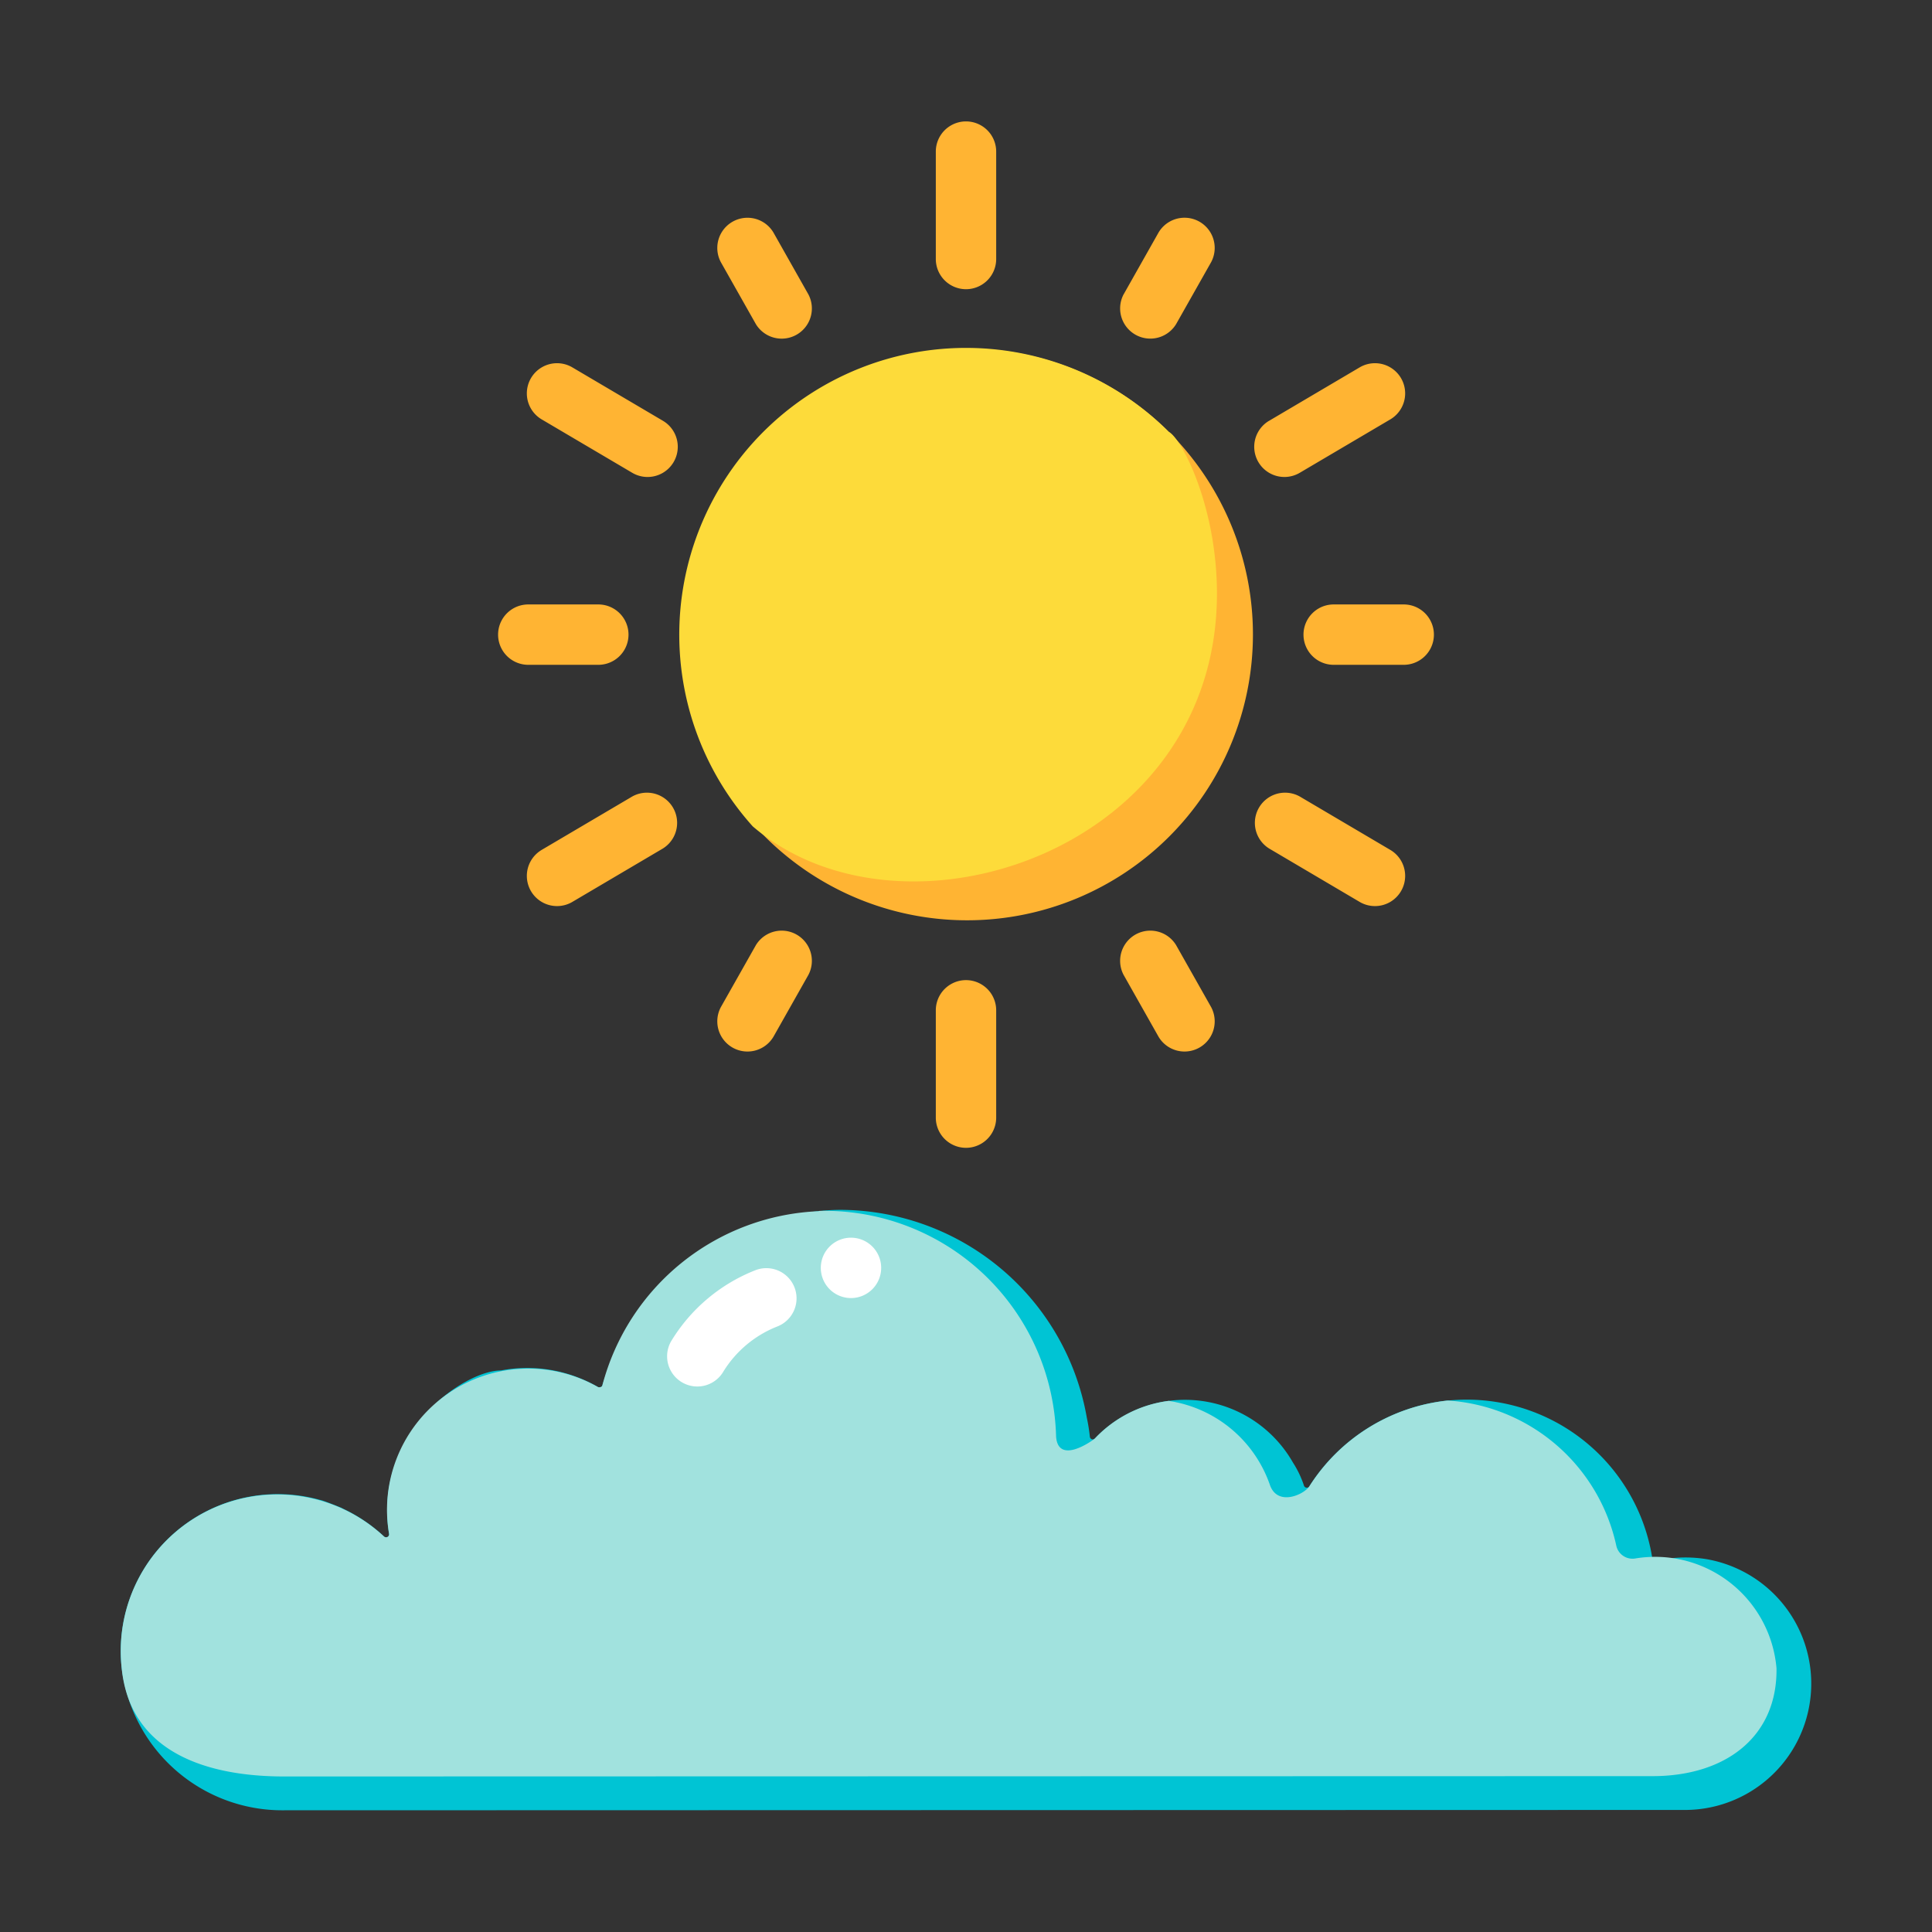 <svg viewBox="0 0 64 64" xmlns="http://www.w3.org/2000/svg"><rect x="0" y="0" width="64" height="64" fill="#333333" stroke="none"/><g><g><path d="M55.859 59.957h-1.12l-45.323.011a5.36 5.36 0 0 1-5.387-4.726 5.201 5.201 0 0 1 6.574-5.555c.063 0 .67.245.728.27l.011.01a5.317 5.317 0 0 1 1.378.93.1.1 0 0 0 .168-.09c-.536-3.303 2.453-5.409 3.707-5.409a4.649 4.649 0 0 1 2.643.269 4.476 4.476 0 0 1 .57.28c.057.022.135 0 .146-.056a8.28 8.28 0 0 1 7.157-5.768 6.07 6.07 0 0 1 .75-.045 8.313 8.313 0 0 1 8.142 6.888 6.083 6.083 0 0 1 .1.627.097.097 0 0 0 .169.056 4.117 4.117 0 0 1 6.562.806 3.293 3.293 0 0 1 .359.75.1.1 0 0 0 .179.034 6.198 6.198 0 0 1 4.58-2.844h.023a6.224 6.224 0 0 1 6.753 5.185c0 .022.011.034.011.056a.092.092 0 0 0 .112.079c.146-.034.302-.068.46-.09a4.387 4.387 0 0 1 1.209.022 4.185 4.185 0 0 1-.661 8.31z" fill="#00c4d4"></path><path d="M12.72 50.897a.1.1 0 0 0 .168-.09 4.677 4.677 0 0 1 6.92-4.86c.057.022.135 0 .146-.056a7.74 7.74 0 0 1 7.157-5.768.142.142 0 0 1 .067-.011 7.67 7.67 0 0 1 7.806 7.47c.065.972 1.232.123 1.288.067a4.05 4.05 0 0 1 2.441-1.243 4.205 4.205 0 0 1 3.36 2.8c.256.695 1.114.31 1.299.033a6.198 6.198 0 0 1 4.58-2.844h.023a6.122 6.122 0 0 1 5.566 4.804.55.55 0 0 0 .638.426 4.035 4.035 0 0 1 4.67 3.64c.031 2.243-1.657 3.572-4.11 3.572l-45.323.011c-2.71 0-5.13-.884-5.387-3.606a5.185 5.185 0 0 1 8.69-4.345z" fill="#a1e2de"></path><path d="M22.23 44.434a5.7 5.7 0 0 1 2.808-2.362 1 1 0 0 1 .697 1.875 3.685 3.685 0 0 0-1.766 1.477 1 1 0 0 1-1.739-.99zM29.19 42a1 1 0 1 1-1-1 1 1 0 0 1 1 1z" fill="#ffffff"></path><g fill="#ffb433"><path d="M31 8.58V5.022a1 1 0 0 1 2 0V8.58a1 1 0 0 1-2 0zM25.04 10.738l-1.16-2.052a1 1 0 0 1 1.74-.985l1.16 2.053a1 1 0 0 1-1.74.984zM19.82 22.023H17.5a1 1 0 0 1 0-2h2.32a1 1 0 0 1 0 2zM23.88 33.361l1.16-2.052a1 1 0 0 1 1.74.984l-1.16 2.053a1 1 0 0 1-1.74-.985zM38.38 34.346l-1.16-2.053a1 1 0 0 1 1.74-.984l1.16 2.052a1 1 0 0 1-1.74.985zM46.5 22.023h-2.32a1 1 0 0 1 0-2h2.32a1 1 0 0 1 0 2zM37.22 9.754 38.38 7.7a1 1 0 0 1 1.74.985l-1.16 2.052a1 1 0 0 1-1.74-.984zM20.944 15.662l-3.013-1.777a1 1 0 0 1 1.015-1.723l3.014 1.777a1 1 0 0 1-1.016 1.723zM17.93 28.162l3.014-1.777a1 1 0 0 1 1.016 1.722l-3.014 1.778a1 1 0 0 1-1.015-1.723zM31 37.023v-3.555a1 1 0 0 1 2 0v3.555a1 1 0 0 1-2 0zM45.054 29.885l-3.014-1.778a1 1 0 0 1 1.016-1.722l3.013 1.777a1 1 0 0 1-1.015 1.723zM42.04 13.94l3.014-1.778a1 1 0 0 1 1.015 1.723l-3.013 1.777a1 1 0 0 1-1.016-1.723zM38.745 14.333a.053.053 0 0 0-.027-.027 9.47 9.47 0 1 0 .027.027z" fill="#ffb433"></path></g><path d="M38.718 14.306a9.5 9.5 0 0 0-13.782 13.069c4.956 4.244 15.377.838 15.377-7.709 0-2.908-1.176-5.15-1.595-5.36z" fill="#fddb3a"></path></g></g></svg>